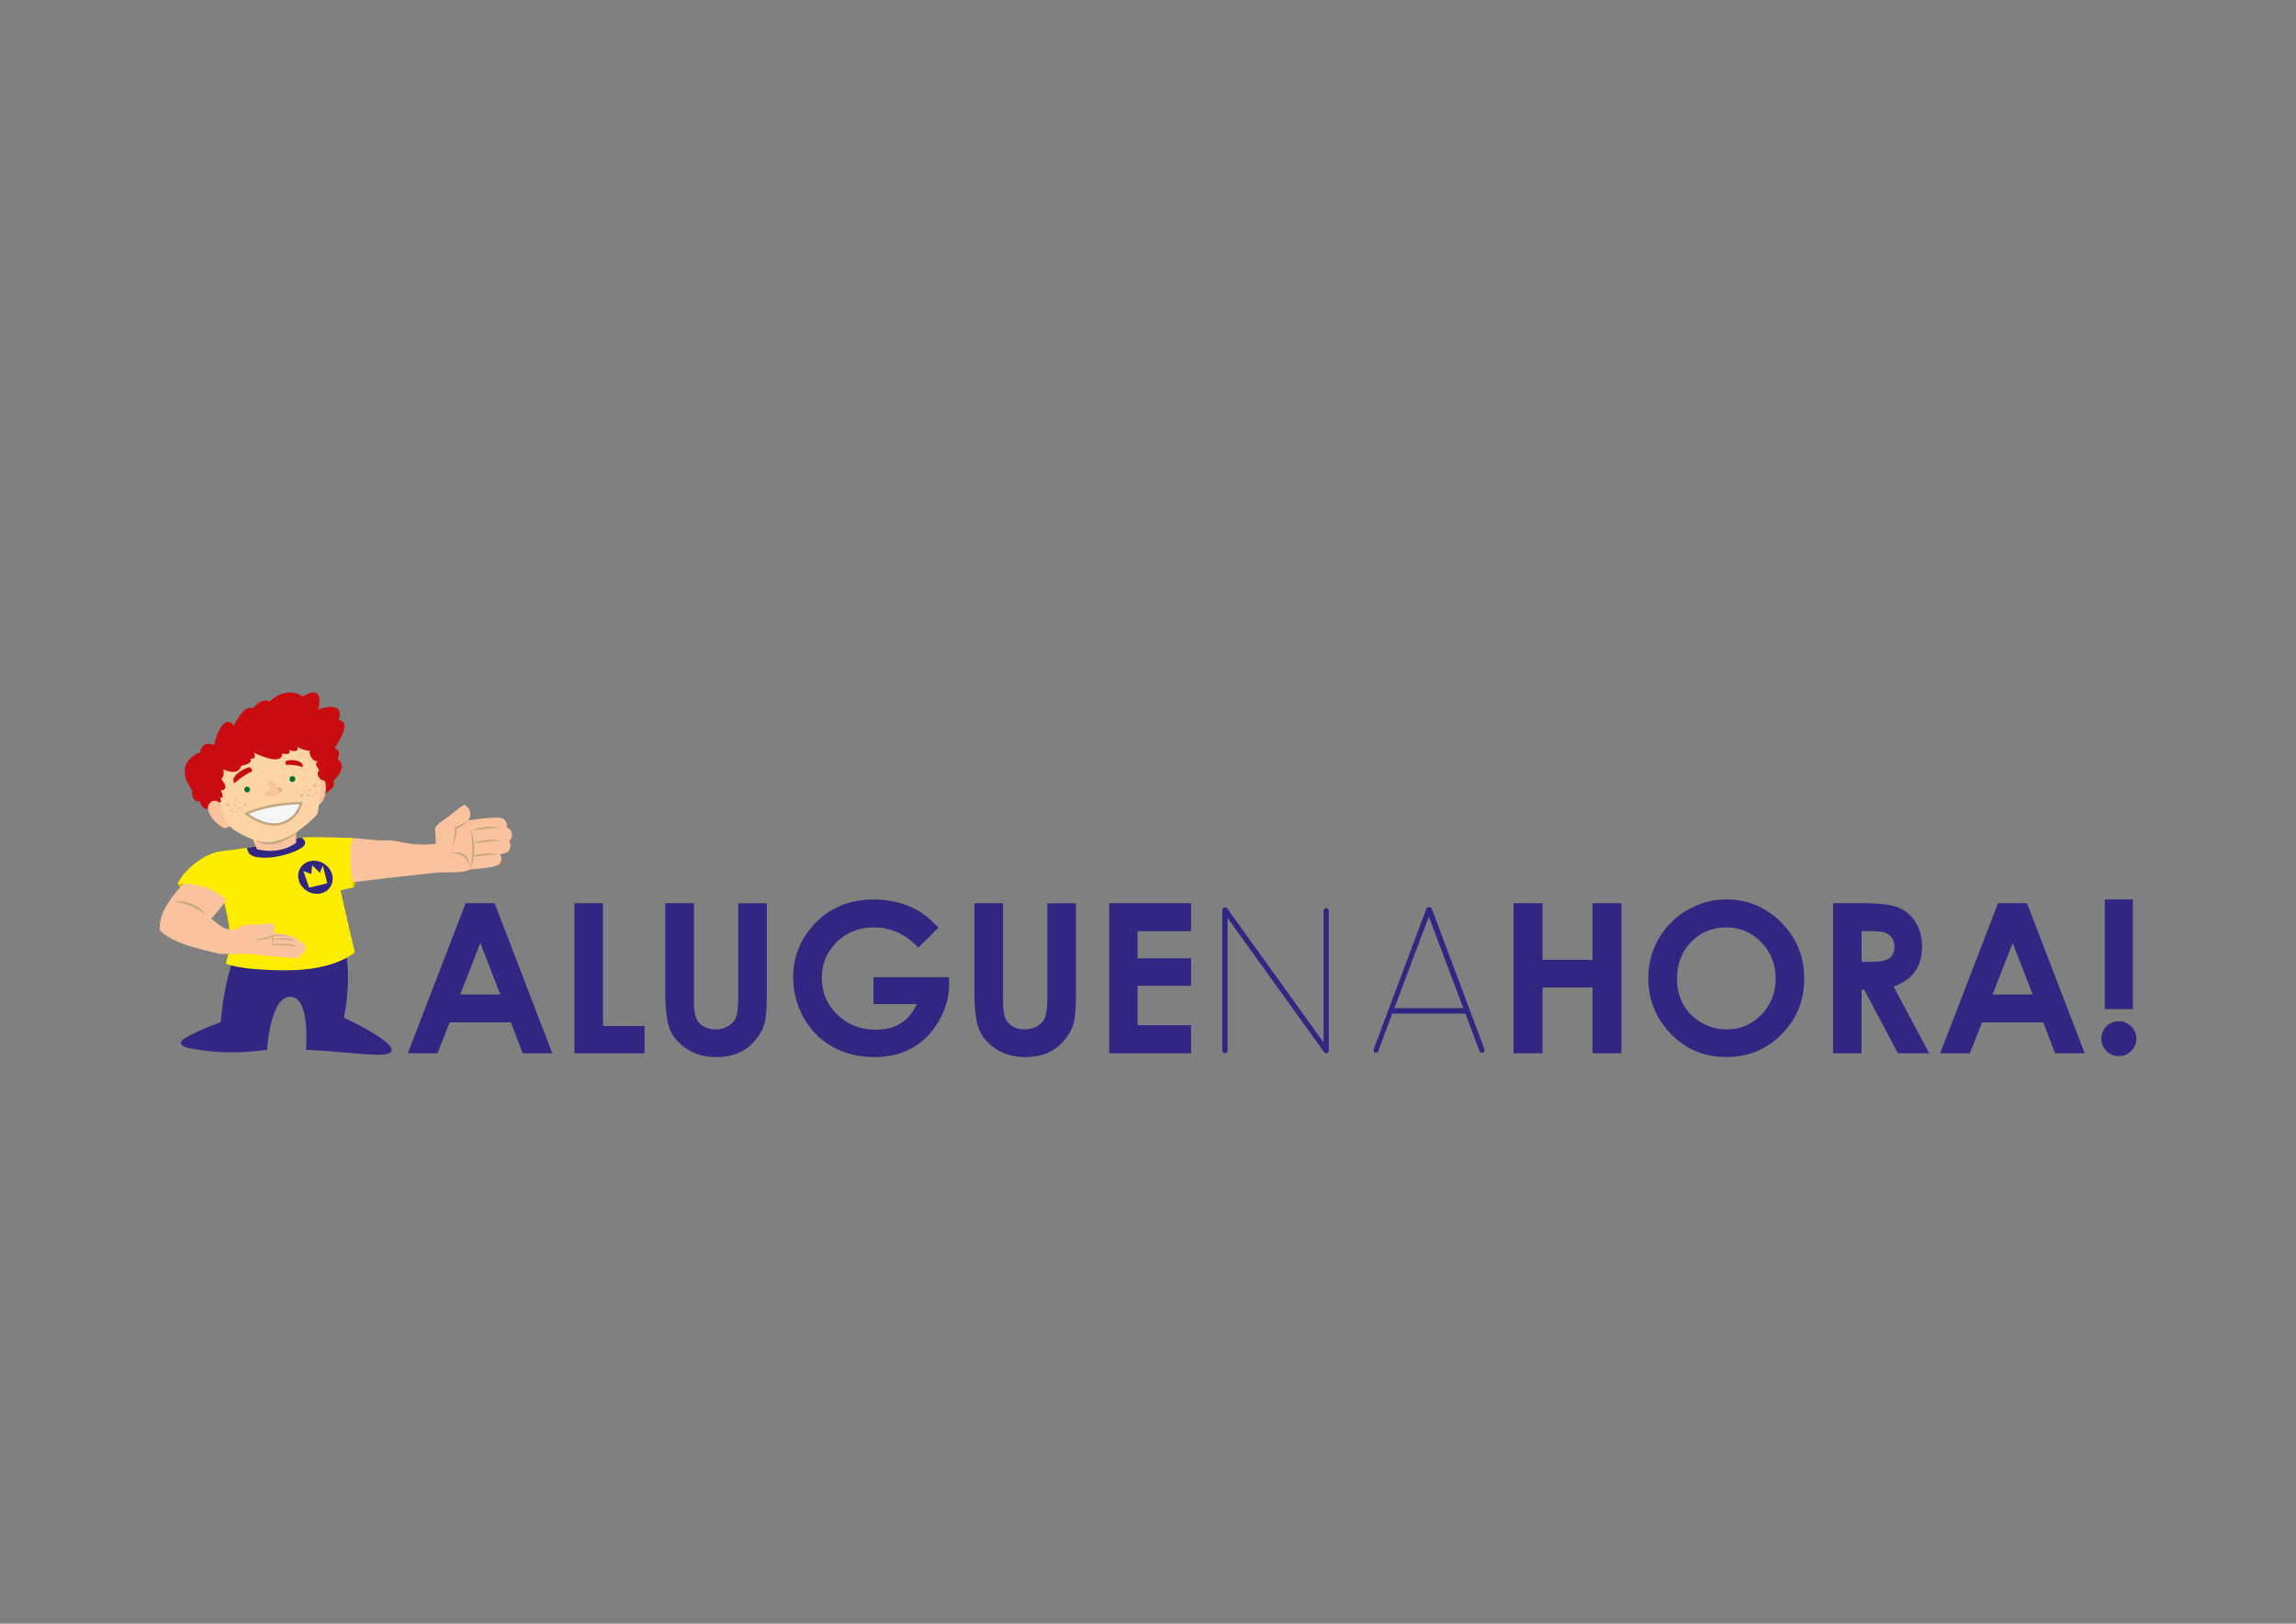 
<svg version="1.1" id="Camada_1" xmlns="http://www.w3.org/2000/svg"  viewBox="0 0 841.89 595.28" >
<rect x="0" y="0" width="841.89" height="595.28" fill="#808080" stroke="none"/>
<style type="text/css">
	.st0{fill:#312783;}
	.st1{fill:#DBBD00;}
	.st2{fill:#FAC39D;}
	.st3{fill:#FFED00;}
	.st4{fill:#C2A782;}
	.st5{fill:#C90C0F;}
	.st6{fill:#FDD5A5;}
	.st7{fill:#00702A;}
	.st8{fill:#F6F6F6;}
	.st9{fill:#E7B593;}
	.st10{fill:#F7B49D;}
	.st11{fill:none;}
</style>
<g>
	<path class="st0" d="M170.74,331.13h10.62l21.16,55.01h-10.88l-4.3-11.33h-22.45l-4.48,11.33h-10.88L170.74,331.13z M176.12,345.72
		l-7.38,18.88h14.72L176.12,345.72z"/>
	<polygon class="st0" points="210.62,331.13 221.09,331.13 221.09,376.16 236.34,376.16 236.34,386.14 210.62,386.14 	"/>
	<path class="st0" d="M243.93,331.13h10.51v35.57c0,3.06,0.27,5.23,0.81,6.5c0.53,1.27,1.42,2.29,2.65,3.05
		c1.23,0.76,2.72,1.14,4.47,1.14c1.84,0,3.43-0.42,4.77-1.27c1.33-0.85,2.26-1.92,2.77-3.23c0.51-1.31,0.77-3.8,0.77-7.49v-34.26
		h10.51v32.79c0,5.53-0.31,9.37-0.93,11.52c-0.62,2.14-1.81,4.21-3.57,6.21c-1.76,2-3.78,3.47-6.08,4.43
		c-2.29,0.96-4.96,1.44-8,1.44c-3.99,0-7.46-0.92-10.41-2.75c-2.95-1.83-5.07-4.13-6.34-6.88c-1.27-2.75-1.91-7.41-1.91-13.97
		V331.13z"/>
	<path class="st0" d="M344.11,340.11l-7.37,7.29c-4.67-4.94-10.11-7.4-16.32-7.4c-5.42,0-9.95,1.79-13.61,5.38
		c-3.66,3.59-5.48,7.95-5.48,13.09c0,5.31,1.9,9.81,5.69,13.5c3.79,3.69,8.47,5.54,14.04,5.54c3.62,0,6.67-0.76,9.15-2.28
		c2.48-1.52,4.48-3.9,6.01-7.14h-15.93v-9.83h27.67l0.07,2.32c0,4.81-1.25,9.38-3.74,13.69c-2.49,4.31-5.72,7.6-9.69,9.87
		c-3.96,2.27-8.61,3.4-13.95,3.4c-5.71,0-10.8-1.24-15.28-3.72c-4.47-2.48-8.02-6.01-10.62-10.6c-2.6-4.59-3.91-9.54-3.91-14.85
		c0-7.28,2.4-13.61,7.22-19c5.71-6.41,13.14-9.61,22.29-9.61c4.79,0,9.26,0.88,13.42,2.65C337.31,333.9,340.75,336.47,344.11,340.11
		"/>
	<path class="st0" d="M357.28,331.13h10.51v35.57c0,3.06,0.27,5.23,0.81,6.5c0.53,1.27,1.42,2.29,2.65,3.05
		c1.23,0.76,2.72,1.14,4.47,1.14c1.84,0,3.43-0.42,4.77-1.27c1.33-0.85,2.26-1.92,2.77-3.23c0.51-1.31,0.76-3.8,0.76-7.49v-34.26
		h10.51v32.79c0,5.53-0.31,9.37-0.93,11.52c-0.62,2.14-1.81,4.21-3.57,6.21c-1.76,2-3.78,3.47-6.08,4.43
		c-2.29,0.96-4.96,1.44-8,1.44c-3.99,0-7.46-0.92-10.41-2.75c-2.95-1.83-5.07-4.13-6.34-6.88c-1.27-2.75-1.91-7.41-1.91-13.97
		V331.13z"/>
	<polygon class="st0" points="406.71,331.13 436.74,331.13 436.74,341.38 417.11,341.38 417.11,351.33 436.74,351.33 436.74,361.39 
		417.11,361.39 417.11,375.86 436.74,375.86 436.74,386.14 406.71,386.14 	"/>
	<path class="st0" d="M450.1,336.51v48.64c0,0.54-0.38,1-0.92,1c-0.46,0-1-0.46-1-1v-51.24v-0.23c0-0.31,0.15-0.61,0.38-0.84
		c0.54-0.31,1.07-0.23,1.38,0.15l35.38,49.17v-48.25c0-0.54,0.54-1,1-1c0.54,0,0.92,0.46,0.92,1v51.24c0,0.54-0.38,1-0.92,1
		c-0.38,0-0.77-0.23-0.92-0.61c-0.08,0-0.08,0-0.08-0.08L450.1,336.51z"/>
	<path class="st0" d="M537.33,371.59h-26.81l-5.13,13.71c-0.08,0.38-0.46,0.69-0.84,0.69c-0.08,0-0.23-0.08-0.38-0.08
		c-0.46-0.23-0.69-0.76-0.46-1.3l19.3-51.47c0.15-0.46,0.54-0.69,1-0.61c0.38,0,0.76,0.23,1,0.61l19.3,51.47
		c0.23,0.54-0.08,1.07-0.54,1.3c-0.15,0-0.23,0.08-0.31,0.08c-0.38,0-0.77-0.31-1-0.69L537.33,371.59z M511.29,369.6h25.27
		l-12.64-33.55L511.29,369.6z"/>
	<polygon class="st0" points="554.98,331.13 565.6,331.13 565.6,351.89 583.96,351.89 583.96,331.13 594.54,331.13 594.54,386.14 
		583.96,386.14 583.96,362.02 565.6,362.02 565.6,386.14 554.98,386.14 	"/>
	<path class="st0" d="M633.08,329.75c7.78,0,14.48,2.82,20.08,8.45c5.6,5.63,8.4,12.5,8.4,20.6c0,8.03-2.76,14.82-8.29,20.38
		c-5.53,5.56-12.23,8.34-20.11,8.34c-8.26,0-15.12-2.85-20.58-8.56c-5.46-5.71-8.19-12.49-8.19-20.34c0-5.26,1.27-10.1,3.82-14.51
		c2.54-4.41,6.04-7.91,10.5-10.49C623.14,331.04,627.94,329.75,633.08,329.75 M632.97,340c-5.09,0-9.37,1.77-12.84,5.31
		c-3.47,3.54-5.2,8.04-5.2,13.5c0,6.08,2.18,10.9,6.55,14.43c3.39,2.77,7.29,4.15,11.68,4.15c4.97,0,9.2-1.79,12.69-5.38
		c3.49-3.59,5.24-8.01,5.24-13.28c0-5.23-1.76-9.67-5.28-13.29C642.29,341.81,638.01,340,632.97,340"/>
	<path class="st0" d="M672.14,331.13h11.09c6.08,0,10.4,0.54,12.98,1.63c2.58,1.08,4.65,2.88,6.22,5.4c1.57,2.52,2.35,5.5,2.35,8.94
		c0,3.61-0.87,6.64-2.6,9.07c-1.73,2.43-4.34,4.27-7.83,5.52l13.03,24.46h-11.44l-12.37-23.3h-0.96v23.3h-10.47V331.13z
		 M682.61,352.64h3.28c3.33,0,5.62-0.44,6.88-1.31c1.25-0.88,1.88-2.33,1.88-4.35c0-1.2-0.31-2.24-0.93-3.13
		c-0.62-0.89-1.45-1.53-2.5-1.91c-1.04-0.39-2.96-0.58-5.74-0.58h-2.87V352.64z"/>
	<path class="st0" d="M732.63,331.13h10.62l21.16,55.01h-10.88l-4.3-11.33h-22.45l-4.47,11.33h-10.88L732.63,331.13z M738.01,345.72
		l-7.38,18.88h14.72L738.01,345.72z"/>
	<path class="st0" d="M776.92,374.4c1.77,0,3.28,0.62,4.54,1.87c1.26,1.25,1.89,2.76,1.89,4.53c0,1.75-0.63,3.25-1.89,4.51
		c-1.26,1.26-2.77,1.89-4.54,1.89c-1.77,0-3.28-0.62-4.52-1.87c-1.25-1.25-1.87-2.75-1.87-4.53c0-1.77,0.62-3.28,1.87-4.53
		C773.64,375.02,775.14,374.4,776.92,374.4 M771.76,329.75h10.32v40.2h-10.32V329.75z"/>
	<path class="st1" d="M131.45,320.35c0,0-1.37,4.97-1.92,5.06c-0.54,0.09-2.26-3.79-2.26-3.79L131.45,320.35z"/>
	<path class="st2" d="M170.52,295.1c0.67,0.42,1.56,1.34,1.86,2.7c0.49,2.17-0.79,3.01-2.37,4.29c1,0.63,4.03,2.66,4.59,5.6
		c0.86,4.47-1.75,10.47-2.4,11.06c-1.61,1.42-9.72,1.02-11.14,1.08c0,0-17.49,1.8-29.27,3.31c-11.79,1.51-13.32-1.68-13.32-1.68
		c-0.66-1.48,0.39-5.15,1.6-8.13c1.2-2.98,6.02-6.05,6.02-6.05c6.64-0.12,9.31,0.68,13.73,0.86c5.03-0.22,7.05,0.63,10.36,1.15
		c4.83,0.75,9.64,0.06,9.64,0.06s-0.11-3.91-0.24-4.73c-0.14-0.83-0.35-1.65,2.9-3.83C165.71,298.61,169.83,294.67,170.52,295.1"/>
	<path class="st3" d="M120.55,328.78c0,0,2.6-1.81,4.31-2.35c1.71-0.53,4.66-1.02,4.66-1.02s-1.29-6.92-1.14-12.22
		c0.15-5.31,1.14-5.91,1.14-5.91s-11.81-0.62-18.98-0.19L120.55,328.78z"/>
	<path class="st0" d="M127.03,350.52c0,0,1.8,8.21-0.9,22.59c0,0,17.46,8.09,17.46,11.78c0,3.68-13.58,0.72-31.39,0
		c0,0,1.73-19.45-5.75-19.45c-7.48,0-8.52,19.43-8.52,19.43s-7.11,1.09-14.83,0.92c-6.92-0.15-14.51-1.56-14.97-1.81
		c-0.97-0.54-3.6-1.27,0-3.56c3.6-2.29,12.82-5.68,12.82-5.68s0.35-6.04,1.87-13.23c1.52-7.19,3.26-10.99,3.26-10.99H127.03z"/>
	<path class="st3" d="M130.06,349.1c0,0-6.74,6.63-24.92,6.62c-18.18-0.01-22.35-2.52-22.35-2.52c0.21-1.01,1.15-3.61,1.24-4.84
		c0.26-3.48,0.27-7.2-0.32-10.49c-0.65-3.63-1.61-7.45-1.61-7.45l0.55-0.86l1.71-2.67l0.52-1.02l0.19-14.26
		c0.23-0.05,3.05-0.49,5.46-0.84c1.44-0.21,2.75-0.39,3.27-0.44c0,0,3.02-0.78,3.03-0.78c1.53-0.14,3.81-1.27,4.33-1.47
		c0.04-0.02,0.07-0.03,0.09-0.03l9.31-0.95l0.07-0.02c6.32-0.27,10.23,0.73,10.23,0.73l0.04,0.05l3.48,16.49L130.06,349.1z"/>
	<path class="st0" d="M109.42,322.1c-0.58-3.34,1.75-6.27,5.2-6.53c3.45-0.26,6.71,2.24,7.29,5.58c0.58,3.34-1.75,6.27-5.2,6.53
		C113.26,327.94,109.99,325.44,109.42,322.1"/>
	<path class="st3" d="M118.35,317.46c0,0,0.89,2.84,1.64,6.37l-6.62,1.59l-2.13-6.09l2.93,1.12l0.32-3.17l2.78,2.71L118.35,317.46z"
		/>
	<path class="st1" d="M65.07,324.06c0,0,1.54,2.43,2.63,2.43c1.08,0,4.52-3.36,4.52-3.36L65.07,324.06z"/>
	<path class="st2" d="M68.56,322.85c0,0,6.46-3.49,9.67-2.72c3.2,0.78,6.83,2.12,7.5,3.66c0.67,1.54-7.39,15.18-15.14,17.43
		c-7.75,2.25-11.89-2.25-11.89-2.25S58.32,332.55,68.56,322.85"/>
	<path class="st3" d="M65.07,324.06c0,0,11.21-1.47,18.98,6.88l10.72-12.85l0.41-1.38l0.13-0.43l0.86-2.87l0.16-0.53
		c0,0-0.12-0.04-0.33-0.11c-0.37-0.12-1.02-0.33-1.84-0.53c-0.47-0.12-0.98-0.24-1.53-0.34c-0.84-0.16-0.99-0.29-2.01-0.32
		c-4.54-0.13-6.42-0.02-10.48,0.67C75.38,313.07,68.06,317.97,65.07,324.06"/>
	<path class="st2" d="M86.13,340.76c4.44-0.46,14.09,2.19,14.5,2.6c1.59,1.59-1.63,8.13-5.71,6.74c-2.23-0.76-13.75-0.03-15.31-0.61
		c-1.55-0.58-16.55-3.08-21.08-8.62c0,0,0.11-6.46,3.36-9.35c3.25-2.9,10.31,1.34,13.82,3.92
		C80.28,338.79,81.69,341.21,86.13,340.76"/>
	<path class="st4" d="M75.72,335.44c-0.9-0.62-1.8-1.2-2.72-1.74c-0.92-0.53-1.86-1.02-2.83-1.43c-0.96-0.44-1.96-0.77-2.97-1.06
		l-0.77-0.2l-0.78-0.16c-0.13-0.03-0.26-0.06-0.39-0.08l-0.4-0.05c-0.27-0.04-0.54-0.08-0.81-0.13c0.27-0.04,0.54-0.08,0.81-0.11
		c0.14-0.02,0.27-0.03,0.41-0.04c0.14,0,0.27,0,0.41,0l0.83,0.02c0.27,0.03,0.55,0.07,0.82,0.1c0.14,0.02,0.27,0.03,0.41,0.06
		l0.4,0.09c0.27,0.07,0.54,0.12,0.81,0.2c0.53,0.17,1.05,0.35,1.56,0.57c1.01,0.45,1.98,1,2.85,1.67
		C74.25,333.8,75.07,334.55,75.72,335.44"/>
	<path class="st0" d="M111.69,309.73c-0.88,1.85-8.95,5.1-15.82,4.68c-0.31-0.02-0.62-0.04-0.92-0.08
		c-0.16-0.02-0.32-0.04-0.49-0.06c-0.14-0.02-0.29-0.04-0.44-0.06c-0.76-0.13-1.38-0.37-1.88-0.68c-0.27-0.17-0.51-0.36-0.71-0.58
		c-0.04-0.04-0.08-0.08-0.12-0.13c-0.03-0.03-0.05-0.06-0.07-0.1c-0.2-0.29-0.37-0.74-0.5-1.13c-0.05-0.15-0.1-0.28-0.13-0.39
		c0-0.01-0.04-0.2-0.09-0.42c1.44-0.21,2.75-0.39,3.27-0.44c0,0,3.02-0.78,3.03-0.78c1.53-0.14,3.81-1.27,4.33-1.47l9.41-0.98
		C111.34,307.57,112.3,308.45,111.69,309.73"/>
	<path class="st2" d="M92.68,307.57l1.02,2.51l0.01,0.01l0.32,0.79l0.18,0.44c0.09,0.02,0.17,0.04,0.26,0.06
		c8.7,2.13,14.11-2.41,14.11-2.41l0.01-1.76l0.02-4.6L92.68,307.57z"/>
	<path class="st5" d="M77.74,296.6c0,0-3.19,1.34-4.53-2.84c0,0-3.08,0.78-2.77-4.05c0,0-7.84-9.3,2.99-13.95
		c0,0,0.34-4.43,5.03-2.62c0,0,2.93-12.68,7.29-7.07c0,0,3.52-7.98,6.99-6.37c0,0,2.93-4.07,6.08-2.5c0,0,5.99-6.05,12.17-1.86
		c0,0,8.18-5.48,5.67,4.75c0,0,10.05-3.85,7.51,4c0,0,5.75-0.6-1.47,10.22c0,0,2.78,0.68,1.02,4.04c0,0,4.48,2.15-1.67,8.18
		c0,0,2.19,1.18-2.74,4.34L77.74,296.6z"/>
	<path class="st2" d="M80.5,293.98c0,0-2.82-1.59-4.1,1.34c-1.29,2.92,4.54,8.48,6.12,8.27c1.58-0.21,3.62-1.85,3.62-1.85
		L80.5,293.98z"/>
	<path class="st2" d="M116.38,286.52c0,0,2.22-1.3,2.82,0.08c0.61,1.38,0.55,7.28-2.7,8.69
		C113.25,296.7,116.38,286.52,116.38,286.52"/>
	<path class="st6" d="M80.34,293.51c1.67,4.99,2.13,8.53,5.5,10.75c3.37,2.22,9.97,5.72,15.77,4.29c5.8-1.42,14.21-8.82,14.81-10.33
		c0.45-1.13,1.39-13.76,1.83-20.1c0.13-1.86-1.15-5.15-3.18-7.16c0,0-5.35-3.75-15.65-2.55c-10.31,1.21-17.07,5.93-17.07,5.93
		c-3.52,2.24-4.39,6.97-4.06,9.32C78.73,286.73,79.42,290.76,80.34,293.51"/>
	<path class="st7" d="M91.58,288.96c0.27,0.52,0.06,1.17-0.47,1.44c-0.53,0.27-1.17,0.06-1.44-0.46c-0.27-0.53-0.06-1.17,0.47-1.44
		C90.67,288.23,91.31,288.44,91.58,288.96"/>
	<path class="st7" d="M108.16,285.11c0.27,0.53,0.06,1.17-0.47,1.44c-0.52,0.27-1.17,0.06-1.44-0.46c-0.27-0.53-0.06-1.17,0.47-1.44
		C107.25,284.38,107.89,284.59,108.16,285.11"/>
	<path class="st8" d="M90.37,298.34c0,0,6.73-3.62,20.13-3.95c0,0-1.25,5.62-7.25,7.49C97.26,303.75,90.37,298.34,90.37,298.34"/>
	<path class="st4" d="M100.55,302.71c-5.25,0-10.2-3.83-10.45-4.03l-0.52-0.41l0.58-0.31c0.28-0.15,6.98-3.67,20.33-4l0.55-0.01
		l-0.12,0.54c-0.05,0.24-1.37,5.89-7.54,7.81C102.45,302.58,101.5,302.71,100.55,302.71 M91.22,298.42
		c1.76,1.21,7.18,4.52,11.91,3.04c4.59-1.43,6.3-5.21,6.79-6.62C99.45,295.18,93.16,297.56,91.22,298.42"/>
	<path class="st5" d="M85.98,287.17c0,0,2.84-2.83,6.39-4.3c0,0,0.26-1.17-0.77-1.5C90.57,281.04,83.9,284.46,85.98,287.17"/>
	<path class="st5" d="M111.03,281.24c0,0-3.04-1.06-6.1-0.82c0,0-0.6-0.78,0.01-1.42C105.56,278.35,111.54,278.39,111.03,281.24"/>
	<path class="st5" d="M81.16,285.61c3.43,4.23-0.18,4.17-0.18,4.17c1.71,3.6-0.36,2.54-0.36,2.54s1.14,2.23-0.35,1.79
		c-1.49-0.44-2.91-3.56-2.91-3.56l-2.3-11.24c0,0,5.73-0.75,6.81,2.87C82.51,284.34,81.16,285.61,81.16,285.61"/>
	<path class="st6" d="M93.68,308.06c0,0,3.34,1.6,6.78,0.91c5.6-1.12,9.02-4.44,9.02-4.44"/>
	<path class="st4" d="M93.68,308.06c1.39,0.36,2.78,0.62,4.16,0.66c0.34,0.01,0.69,0.02,1.03-0.01c0.34,0,0.68-0.05,1.02-0.09
		l0.5-0.09l0.51-0.11l0.51-0.11l0.5-0.14c1.34-0.38,2.66-0.86,3.92-1.48c1.27-0.61,2.49-1.32,3.65-2.17
		c-0.96,1.07-2.13,1.95-3.36,2.7c-1.24,0.75-2.58,1.34-3.98,1.76l-0.52,0.16l-0.53,0.13l-0.53,0.13c-0.19,0.03-0.37,0.06-0.56,0.08
		c-0.37,0.04-0.74,0.08-1.11,0.07c-0.37,0.01-0.74-0.03-1.11-0.07c-0.73-0.08-1.45-0.25-2.14-0.49
		C94.95,308.75,94.28,308.46,93.68,308.06"/>
	<path class="st5" d="M118.8,269.21c0,0,3.29,2.64-1.37,5.02c-4.65,2.38-8.31-0.41-8.31-0.41c0.54,2.6-3.11,1.1-3.11,1.1
		c1.09,2.33-2.5,1.28-2.5,1.28c0.03,5.05-10.38-0.25-10.38-0.25c1.17,2.68-1.36,2.19-1.36,2.19c1.21,1.96-3.29,2.58-3.29,2.58
		c-1.1,3.74-5.52,2-7.93,0.74c-2.41-1.27-3.15-4.19-3.15-4.19l-0.22-1.09L89.26,270l21.57-7.97L118.8,269.21z"/>
	<path class="st2" d="M101.47,288.67c0.29,0.64,0.58,1.42,0.87,2.31c0,0-3.24,2.05-4.92,0.83c-1.68-1.22,1.55-2.38,1.55-2.38
		s-1.44-2.55-0.06-2.95C99.92,286.19,100.71,286.98,101.47,288.67"/>
	<path class="st9" d="M102.34,290.98c-0.29-0.9-0.58-1.67-0.87-2.31c0.65-0.16,1.56-0.24,2.01,0.41
		C104.23,290.14,102.34,290.98,102.34,290.98"/>
	<path class="st5" d="M120.43,274.13l0.4,8.79l-3.18,2.76c-2.16-1.71-0.6-3.37-0.6-3.37c-2.39-3.04-0.39-3.02-0.39-3.02
		c-1.71-0.47-2.54-0.88-3.1-3.24c-0.64-2.74,3.78-4.51,3.78-4.51L120.43,274.13z"/>
	<path class="st10" d="M115.32,290.57c-0.04,0.24,0.13,0.47,0.38,0.51c0.24,0.04,0.47-0.13,0.51-0.38c0.04-0.24-0.13-0.47-0.38-0.51
		C115.58,290.16,115.36,290.33,115.32,290.57"/>
	<path class="st10" d="M113.22,289.54c-0.04,0.24,0.13,0.47,0.38,0.51c0.24,0.04,0.47-0.13,0.51-0.38c0.04-0.24-0.13-0.47-0.38-0.51
		C113.49,289.13,113.26,289.3,113.22,289.54"/>
	<path class="st10" d="M112.52,291.49c-0.04,0.24,0.13,0.47,0.38,0.51c0.24,0.04,0.47-0.13,0.51-0.38c0.04-0.24-0.13-0.47-0.38-0.51
		C112.79,291.07,112.56,291.24,112.52,291.49"/>
	<path class="st10" d="M111.19,289.87c-0.02,0.17,0.09,0.33,0.26,0.35c0.17,0.03,0.33-0.09,0.35-0.26c0.02-0.17-0.09-0.33-0.26-0.35
		C111.37,289.59,111.21,289.7,111.19,289.87"/>
	<path class="st10" d="M111.76,288.15c-0.02,0.17,0.09,0.33,0.26,0.35c0.17,0.02,0.33-0.09,0.35-0.26c0.03-0.17-0.09-0.33-0.26-0.35
		C111.94,287.87,111.78,287.99,111.76,288.15"/>
	<path class="st10" d="M114.49,291.94c-0.02,0.17,0.09,0.33,0.26,0.35c0.17,0.02,0.33-0.09,0.35-0.26c0.03-0.17-0.09-0.33-0.26-0.35
		C114.68,291.65,114.52,291.77,114.49,291.94"/>
	<path class="st10" d="M109.15,290.11c-0.02,0.17,0.09,0.33,0.26,0.35c0.17,0.03,0.33-0.09,0.35-0.26c0.02-0.17-0.09-0.33-0.26-0.35
		C109.33,289.82,109.17,289.94,109.15,290.11"/>
	<path class="st10" d="M114.88,287.93c-0.05,0.35,0.19,0.67,0.53,0.72c0.35,0.05,0.67-0.19,0.72-0.53c0.05-0.35-0.19-0.67-0.53-0.72
		C115.26,287.35,114.93,287.59,114.88,287.93"/>
	<path class="st10" d="M109.96,291.59c-0.05,0.35,0.19,0.67,0.53,0.72c0.35,0.05,0.67-0.19,0.72-0.53c0.05-0.35-0.19-0.67-0.53-0.72
		C110.34,291.01,110.01,291.24,109.96,291.59"/>
	<path class="st10" d="M85.41,296.89c0.18,0.17,0.18,0.45,0.01,0.63c-0.17,0.18-0.45,0.18-0.63,0.01c-0.18-0.17-0.18-0.46-0.01-0.63
		C84.95,296.72,85.23,296.72,85.41,296.89"/>
	<path class="st10" d="M86.45,294.8c0.18,0.17,0.18,0.45,0.01,0.63c-0.17,0.18-0.45,0.18-0.63,0.01c-0.18-0.17-0.18-0.46-0.01-0.63
		C85.99,294.63,86.27,294.63,86.45,294.8"/>
	<path class="st10" d="M88.19,295.92c0.18,0.17,0.18,0.45,0.01,0.63c-0.17,0.18-0.45,0.18-0.63,0.01c-0.18-0.17-0.18-0.45-0.01-0.63
		C87.73,295.75,88.01,295.75,88.19,295.92"/>
	<path class="st10" d="M88.27,293.83c0.12,0.12,0.13,0.31,0.01,0.44c-0.12,0.12-0.31,0.13-0.44,0c-0.12-0.12-0.13-0.31-0.01-0.44
		C87.95,293.71,88.15,293.71,88.27,293.83"/>
	<path class="st10" d="M86.78,292.81c0.12,0.12,0.13,0.31,0.01,0.44c-0.12,0.12-0.31,0.13-0.44,0c-0.12-0.12-0.13-0.31-0.01-0.44
		C86.46,292.69,86.66,292.69,86.78,292.81"/>
	<path class="st10" d="M86.89,297.47c0.12,0.12,0.12,0.31,0.01,0.44c-0.12,0.12-0.32,0.13-0.44,0c-0.12-0.12-0.13-0.31,0-0.44
		C86.57,297.36,86.77,297.35,86.89,297.47"/>
	<path class="st10" d="M90.03,292.78c0.12,0.12,0.13,0.31,0.01,0.44c-0.12,0.12-0.31,0.13-0.44,0c-0.12-0.12-0.13-0.31-0.01-0.44
		C89.72,292.66,89.91,292.66,90.03,292.78"/>
	<path class="st10" d="M84.16,294.52c0.25,0.24,0.26,0.65,0.01,0.9c-0.24,0.25-0.65,0.26-0.9,0.01c-0.25-0.25-0.26-0.65-0.01-0.9
		C83.5,294.28,83.91,294.28,84.16,294.52"/>
	<path class="st10" d="M90.29,294.45c0.25,0.24,0.26,0.65,0.01,0.9c-0.24,0.25-0.65,0.26-0.9,0.01c-0.25-0.24-0.26-0.65-0.01-0.9
		C89.63,294.21,90.04,294.21,90.29,294.45"/>
	<path class="st2" d="M169.26,302.96l-0.1-1.84c0,0,13.17-2.12,15.18-1.07c2.02,1.04,1.57,3.87,1.19,4.36
		c-0.37,0.49-14.55,2.43-14.55,2.43L169.26,302.96z"/>
	<path class="st2" d="M95.5,345.72l0.16-1.65c0,0,13.3,0.14,15.15,1.38c1.84,1.24,1.01,3.69,0.57,4.07
		c-0.44,0.38-14.71-0.08-14.71-0.08L95.5,345.72z"/>
	<path class="st2" d="M93.29,344.14l0.16-1.65c0,0,13.3,0.14,15.15,1.39c1.84,1.24,1.01,3.69,0.57,4.07
		c-0.44,0.38-14.71-0.08-14.71-0.08L93.29,344.14z"/>
	<path class="st2" d="M91.2,343.35l0.16-1.65c0,0,13.3,0.14,15.15,1.38c1.84,1.24,1.01,3.69,0.57,4.07
		c-0.44,0.38-14.71-0.08-14.71-0.08L91.2,343.35z"/>
	<path class="st2" d="M170.86,312.84l0.32,1.81c0,0,13.31-0.89,15.03-2.36c1.73-1.47,0.66-4.12,0.18-4.51
		c-0.47-0.4-14.72,0.9-14.72,0.9L170.86,312.84z"/>
	<path class="st2" d="M170.52,317.01l0.32,1.81c0,0,10.36-0.45,12.09-1.92c1.73-1.47,0.64-3.55,0.16-3.95
		c-0.47-0.39-11.78,0.46-11.78,0.46L170.52,317.01z"/>
	<path class="st2" d="M171.24,306.5l-0.1-1.84c0,0,13.17-2.12,15.18-1.07c2.01,1.04,1.64,4.1,0.4,4.62
		c-1.75,0.72-13.76,2.17-13.76,2.17L171.24,306.5z"/>
	<path class="st4" d="M165.57,311.17c0.4-1.25,0.74-2.51,0.98-3.78c0.11-0.64,0.21-1.28,0.24-1.91c0.03-0.64,0.01-1.27-0.13-1.86
		l-0.07-0.29l0.35-0.08c0.04-0.01,0.16-0.04,0.25-0.07c0.09-0.03,0.19-0.06,0.29-0.1c0.19-0.08,0.38-0.17,0.58-0.26
		c0.19-0.09,0.39-0.18,0.58-0.29c0.19-0.1,0.39-0.19,0.58-0.3c0.76-0.41,1.49-0.88,2.19-1.44c-0.22,0.4-0.52,0.75-0.83,1.07
		c-0.32,0.32-0.68,0.61-1.05,0.87c-0.37,0.26-0.76,0.49-1.17,0.69c-0.2,0.1-0.42,0.19-0.64,0.27c-0.11,0.04-0.22,0.08-0.34,0.11
		c-0.13,0.03-0.22,0.05-0.4,0.06l0.28-0.37c0.14,0.69,0.13,1.37,0.06,2.04c-0.07,0.67-0.2,1.32-0.37,1.96
		C166.62,308.76,166.15,309.99,165.57,311.17"/>
	<path class="st4" d="M172.56,304.12c0.47,1.16,0.78,2.38,1,3.61c0.22,1.24,0.32,2.49,0.32,3.75c0.01,1.26-0.14,2.52-0.39,3.75
		c-0.25,1.23-0.71,2.42-1.29,3.52c0.32-1.21,0.62-2.4,0.77-3.62c0.06-0.3,0.06-0.61,0.1-0.91c0.03-0.3,0.07-0.61,0.07-0.91
		l0.05-0.92l0.01-0.92c0.01-1.22-0.06-2.45-0.17-3.67C172.91,306.58,172.76,305.35,172.56,304.12"/>
	<path class="st4" d="M165.57,312.85c0.7-0.31,1.49-0.43,2.27-0.38c0.79,0.05,1.58,0.31,2.25,0.76c0.65,0.47,1.22,1.08,1.54,1.8
		c0.04,0.09,0.1,0.17,0.13,0.26l0.09,0.28l0.18,0.55c0.08,0.38,0.13,0.76,0.16,1.14c-0.18-0.34-0.31-0.69-0.48-1.02l-0.27-0.48
		l-0.13-0.24c-0.04-0.08-0.1-0.15-0.15-0.22c-0.11-0.15-0.21-0.29-0.31-0.44c-0.11-0.13-0.24-0.26-0.36-0.39
		c-0.06-0.06-0.11-0.14-0.18-0.19l-0.2-0.17c-0.13-0.11-0.26-0.23-0.42-0.32c-0.57-0.4-1.23-0.65-1.93-0.8
		C167.07,312.86,166.33,312.81,165.57,312.85"/>
	<path class="st4" d="M182.95,303.43c-0.87,0.06-1.73,0.13-2.59,0.21c-0.86,0.08-1.71,0.16-2.56,0.26
		c-0.43,0.05-0.86,0.09-1.28,0.14l-1.28,0.15c-0.86,0.1-1.71,0.2-2.59,0.26c0.81-0.33,1.65-0.58,2.5-0.78
		c0.85-0.21,1.71-0.34,2.58-0.44c0.87-0.09,1.75-0.14,2.62-0.11C181.22,303.13,182.1,303.2,182.95,303.43"/>
	<path class="st4" d="M183.46,308.18c-0.87,0.06-1.73,0.13-2.59,0.21c-0.86,0.08-1.71,0.16-2.56,0.26
		c-0.43,0.05-0.85,0.09-1.28,0.14l-1.28,0.15c-0.86,0.1-1.71,0.2-2.59,0.26c0.81-0.33,1.65-0.58,2.5-0.78
		c0.85-0.21,1.71-0.34,2.58-0.44c0.87-0.08,1.75-0.14,2.62-0.11C181.73,307.88,182.61,307.95,183.46,308.18"/>
	<path class="st4" d="M173.09,313.92c0.21-0.07,0.42-0.15,0.64-0.2c0.37-0.12,0.75-0.22,1.13-0.31c0.85-0.2,1.71-0.34,2.57-0.44
		c0.88-0.09,1.75-0.15,2.63-0.12c0.87,0.03,1.75,0.1,2.6,0.33c-0.88,0.05-1.73,0.13-2.59,0.2c-0.85,0.08-1.71,0.16-2.55,0.26
		c-0.43,0.05-0.86,0.08-1.29,0.15l-1.28,0.15c-0.42,0.04-0.85,0.09-1.27,0.14c-0.2,0.03-0.41,0.05-0.61,0.07L173.09,313.92z"/>
	<path class="st2" d="M94.18,345.92l0.34-1.81c0,0,13.29,1.08,15,2.58c1.71,1.5,0.6,4.13,0.12,4.52
		c-0.48,0.39-14.71-1.11-14.71-1.11L94.18,345.92z"/>
	<path class="st4" d="M108.41,344.94c-1.42-0.07-2.14-0.36-4.46-0.52c-1.44-0.1-2.86-0.04-3.89-0.02c0.01-0.07,0-0.15-0.01-0.22
		c1.31-0.15,3.09-0.28,3.57-0.24c0.71,0.06,2.09,0.14,2.78,0.32C107.08,344.43,107.76,344.64,108.41,344.94"/>
	<path class="st4" d="M106.5,343.39c-1.42-0.07-2.19-0.38-3.72-0.32c-0.76,0.03-1.9,0.08-2.97,0.13c-0.04-0.1-0.07-0.19-0.12-0.27
		c0.9-0.07,1.8-0.13,2.36-0.16C103.33,342.7,105.85,343.08,106.5,343.39"/>
	<path class="st4" d="M109.19,347.03c-1.42-0.08-2.14-0.36-4.46-0.52c-2.32-0.16-4.27,0.02-4.98-0.09c0.17-0.04-0.16-0.23,0.23-0.28
		c1.23-0.15,3.88-0.17,4.42-0.11c0.71,0.07,2.09,0.15,2.78,0.32C107.86,346.51,108.54,346.72,109.19,347.03"/>
	<path class="st4" d="M99.75,346.42c-0.01-0.35,0.01-0.69,0.04-1.03c0.02-0.33,0.06-0.7,0.04-0.97l0-0.02l0-0.02
		c0.01-0.06-0.02-0.21-0.04-0.32c-0.02-0.12-0.04-0.24-0.06-0.36c-0.04-0.24-0.1-0.48-0.16-0.71l-0.01-0.01
		c-0.04-0.16-0.08-0.32-0.14-0.48c0.15,0.09,0.27,0.23,0.37,0.38l0-0.01c0.15,0.23,0.29,0.47,0.36,0.73
		c0.04,0.13,0.07,0.26,0.09,0.39c0.01,0.14,0.04,0.24,0.02,0.44l0-0.04c-0.01,0.41-0.1,0.71-0.19,1.05
		C99.99,345.77,99.87,346.09,99.75,346.42"/>
	<path class="st2" d="M88.13,343.92l0.61,1.73c0,0,10.25-1.41,11.3-2.95c1.05-1.54,0.63-3.55,0.19-3.91
		c-0.64-0.51-3.51,0.05-6.31,0.17c-2.8,0.12-5.02-0.11-5.98,0.86C86.01,341.76,88.13,343.92,88.13,343.92"/>
	<path class="st4" d="M100.36,342.12c-0.13,0.52-0.45,1.01-0.89,1.36c-0.44,0.36-0.99,0.54-1.51,0.68
		c-1.06,0.25-2.13,0.32-3.19,0.37l0.1-0.06c-0.58,0.61-1.26,1.13-2.05,1.41c0.71-0.42,1.3-1,1.81-1.62l0.04-0.04l0.07-0.01
		c1.05-0.2,2.11-0.28,3.13-0.49c0.5-0.11,1.01-0.23,1.44-0.49C99.73,342.97,100.11,342.59,100.36,342.12"/>
</g>
<rect class="st11" width="841.89" height="595.28"/>
</svg>
